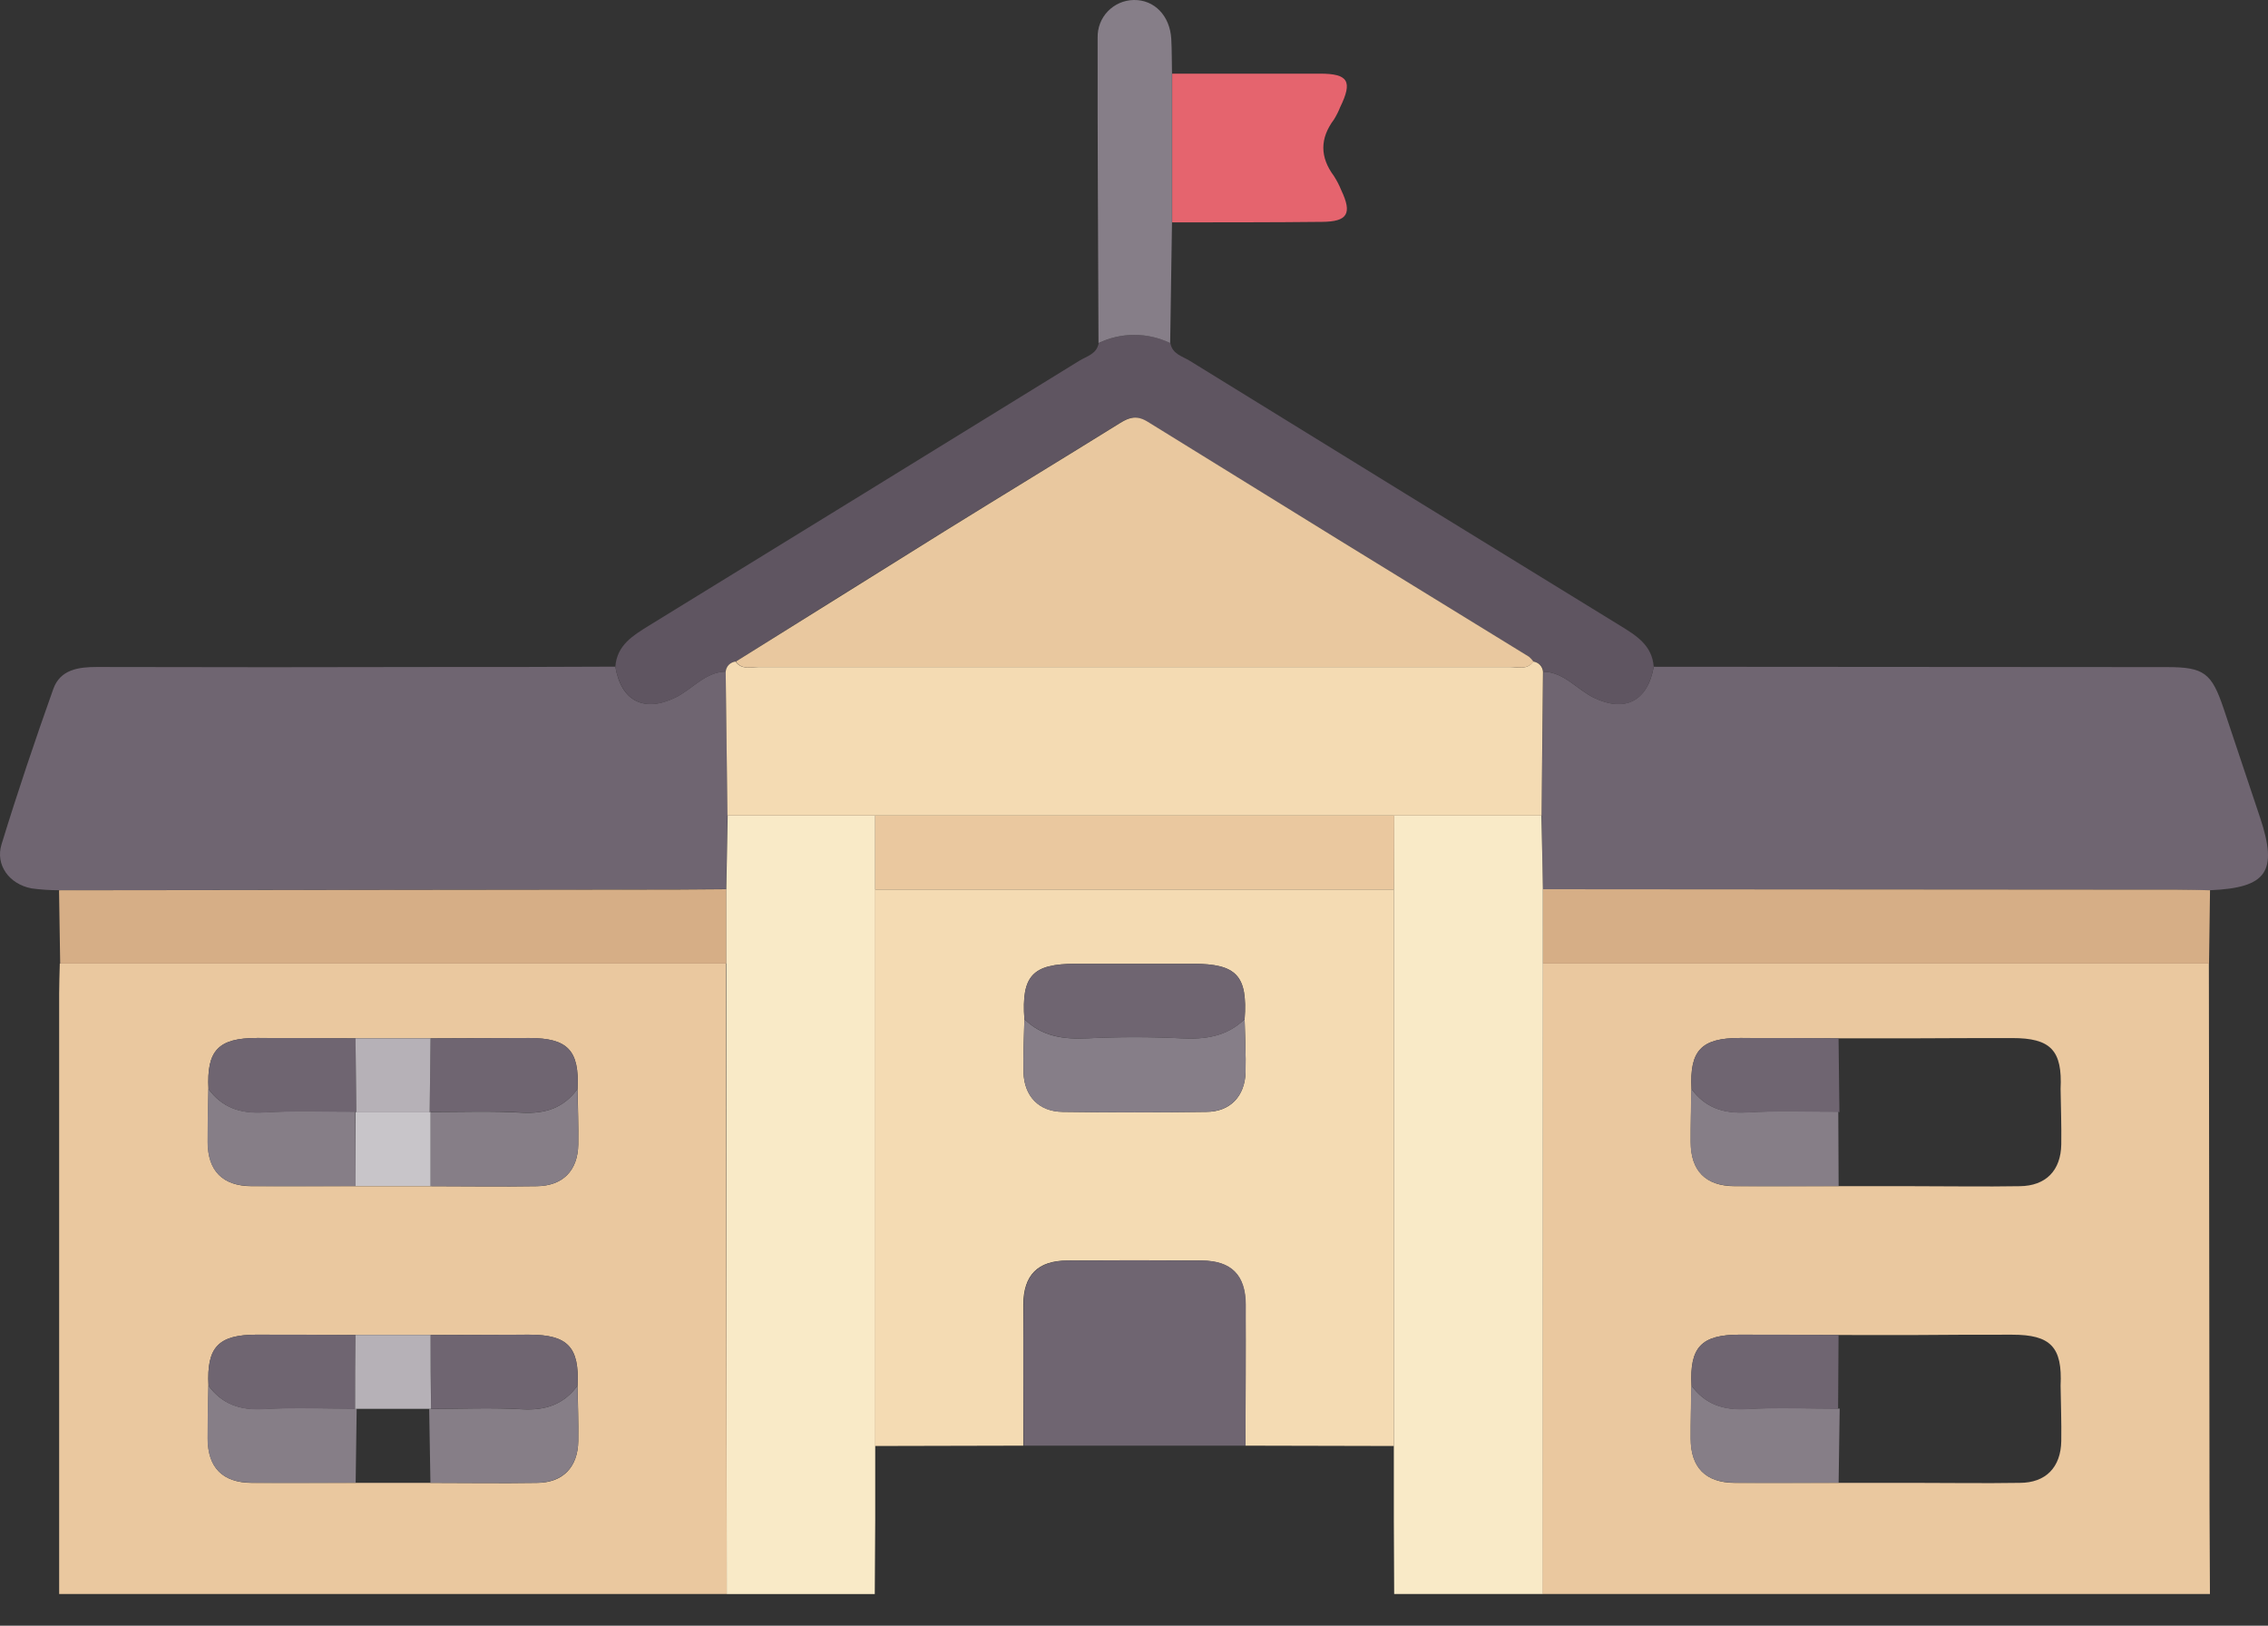 <svg width="60" height="43" viewBox="0 0 60 43" fill="none" xmlns="http://www.w3.org/2000/svg">
<rect x="0" y="0" width="60" height="43" fill="#333333" stroke="none"/>
<path d="M19.226 42.161H1.565C1.565 36.868 1.565 31.574 1.565 26.28C1.565 26.016 1.576 25.751 1.582 25.486H19.206L19.226 42.161ZM11.39 35.311H9.406C8.537 35.311 7.669 35.302 6.801 35.302C5.775 35.302 5.464 35.628 5.516 36.649C5.509 37.116 5.492 37.585 5.496 38.053C5.496 38.819 5.893 39.216 6.656 39.222C7.576 39.222 8.496 39.222 9.415 39.222H11.387C12.325 39.222 13.263 39.237 14.2 39.222C14.889 39.222 15.288 38.81 15.298 38.115C15.306 37.627 15.288 37.138 15.28 36.649C15.331 35.63 15.021 35.302 13.994 35.303C13.127 35.302 12.261 35.308 11.39 35.311ZM11.39 27.464H9.406C8.537 27.464 7.669 27.455 6.801 27.455C5.775 27.455 5.464 27.782 5.516 28.802C5.509 29.262 5.492 29.739 5.496 30.206C5.496 30.972 5.893 31.369 6.656 31.375C7.576 31.375 8.496 31.375 9.415 31.375H11.387C12.325 31.375 13.263 31.391 14.2 31.375C14.889 31.368 15.288 30.963 15.298 30.269C15.306 29.78 15.288 29.291 15.28 28.802C15.331 27.783 15.021 27.455 13.994 27.457C13.127 27.455 12.261 27.461 11.39 27.464Z" fill="#EAC89F"/>
<path d="M58.464 42.161H40.803L40.812 25.486H58.436C58.442 30.27 58.448 35.055 58.453 39.84C58.458 40.614 58.462 41.388 58.464 42.161ZM50.623 27.464H48.639C47.77 27.464 46.902 27.455 46.033 27.455C45.008 27.455 44.695 27.783 44.749 28.802C44.741 29.262 44.724 29.739 44.729 30.206C44.729 30.972 45.126 31.369 45.889 31.375C46.809 31.375 47.728 31.375 48.648 31.375H50.62C51.558 31.375 52.496 31.391 53.432 31.375C54.122 31.368 54.52 30.963 54.531 30.269C54.539 29.78 54.52 29.291 54.513 28.802C54.563 27.783 54.254 27.455 53.227 27.457C52.359 27.455 51.494 27.461 50.623 27.464ZM48.639 35.311C47.77 35.311 46.902 35.302 46.033 35.302C45.008 35.302 44.695 35.63 44.749 36.649C44.741 37.116 44.724 37.585 44.729 38.053C44.729 38.819 45.126 39.216 45.889 39.222C46.809 39.222 47.728 39.222 48.648 39.222H50.62C51.558 39.222 52.496 39.237 53.432 39.222C54.122 39.222 54.52 38.81 54.531 38.115C54.539 37.627 54.52 37.138 54.513 36.649C54.563 35.63 54.254 35.302 53.227 35.303C52.359 35.303 51.491 35.303 50.622 35.312L48.639 35.311Z" fill="#EAC89F"/>
<path d="M43.75 17.636L57.328 17.645C58.306 17.645 58.508 17.799 58.824 18.735C59.148 19.701 59.47 20.666 59.792 21.63C60.267 23.057 59.971 23.483 58.467 23.547C58.181 23.547 57.895 23.532 57.61 23.532L40.818 23.52C40.806 22.87 40.794 22.221 40.783 21.572L40.829 17.765C41.383 17.78 41.713 18.234 42.163 18.453C42.982 18.849 43.587 18.55 43.75 17.636Z" fill="#6F6571"/>
<path d="M1.562 23.547C1.318 23.547 1.073 23.531 0.831 23.498C0.25 23.386 -0.128 22.885 0.04 22.335C0.463 20.956 0.925 19.586 1.409 18.226C1.594 17.705 2.079 17.641 2.577 17.642C5.616 17.65 8.655 17.65 11.692 17.642C13.225 17.642 14.749 17.642 16.279 17.633C16.432 18.553 17.045 18.849 17.865 18.45C18.316 18.233 18.645 17.777 19.198 17.762C19.216 19.031 19.232 20.3 19.246 21.569C19.234 22.219 19.222 22.868 19.211 23.517C18.332 23.517 17.454 23.526 16.576 23.527L1.562 23.547Z" fill="#6F6571"/>
<path d="M19.198 17.765C18.645 17.78 18.316 18.235 17.865 18.453C17.045 18.852 16.44 18.55 16.279 17.636C16.319 17.069 16.739 16.813 17.16 16.553C20.958 14.22 24.753 11.885 28.547 9.546C28.744 9.423 29.017 9.367 29.066 9.074C29.362 8.932 29.686 8.858 30.014 8.858C30.342 8.858 30.666 8.932 30.962 9.074C31.011 9.367 31.284 9.423 31.48 9.546C35.273 11.887 39.069 14.222 42.868 16.553C43.291 16.813 43.708 17.069 43.749 17.636C43.587 18.556 42.983 18.853 42.163 18.453C41.713 18.234 41.383 17.78 40.828 17.765C40.822 17.697 40.793 17.634 40.746 17.585C40.698 17.537 40.635 17.506 40.568 17.498C40.531 17.451 40.489 17.408 40.442 17.371C37.082 15.299 33.716 13.226 30.344 11.152C30.067 10.982 29.872 11.033 29.624 11.187C28.084 12.145 26.535 13.085 24.993 14.041C23.145 15.189 21.302 16.342 19.463 17.498C19.395 17.505 19.331 17.535 19.283 17.584C19.234 17.633 19.204 17.697 19.198 17.765Z" fill="#5F5561"/>
<path d="M1.562 23.548L16.581 23.531C17.459 23.531 18.337 23.531 19.216 23.52V25.486H1.592C1.58 24.842 1.571 24.195 1.562 23.548Z" fill="#D6AE86"/>
<path d="M40.818 23.52L57.609 23.532C57.894 23.532 58.181 23.541 58.466 23.548C58.457 24.194 58.448 24.84 58.44 25.486H40.816C40.815 24.832 40.815 24.177 40.818 23.52Z" fill="#D6AE86"/>
<path d="M30.957 9.074C30.661 8.932 30.337 8.858 30.009 8.858C29.681 8.858 29.357 8.932 29.061 9.074C29.052 6.382 29.032 3.689 29.038 0.996C29.035 0.868 29.057 0.74 29.103 0.62C29.149 0.5 29.219 0.391 29.308 0.298C29.397 0.206 29.504 0.132 29.622 0.08C29.739 0.029 29.866 0.002 29.995 0C30.537 -0.009 30.951 0.415 30.986 1.03C31.003 1.337 30.998 1.643 31.005 1.95V5.884L30.957 9.074Z" fill="#867E88"/>
<path d="M31.01 5.882V1.948C32.312 1.948 33.615 1.948 34.918 1.948C35.672 1.948 35.788 2.15 35.454 2.835C35.409 2.949 35.354 3.058 35.289 3.162C34.915 3.663 34.916 4.155 35.289 4.656C35.366 4.776 35.432 4.903 35.485 5.036C35.776 5.649 35.65 5.863 34.979 5.868C33.655 5.883 32.337 5.88 31.01 5.882Z" fill="#E5646E"/>
<path d="M19.215 25.486V23.52C19.228 22.87 19.239 22.221 19.251 21.572H23.154C23.154 22.225 23.154 22.878 23.154 23.53C23.154 28.434 23.154 33.341 23.154 38.25C23.154 38.902 23.154 39.554 23.154 40.206L23.142 42.163H19.226C19.223 36.604 19.219 31.045 19.215 25.486Z" fill="#F9EAC7"/>
<path d="M40.817 23.52C40.817 24.176 40.817 24.831 40.817 25.486L40.808 42.161H36.883L36.874 40.201C36.874 39.548 36.874 38.897 36.874 38.246V23.527V21.569H40.777C40.793 22.221 40.806 22.871 40.817 23.52Z" fill="#F9EAC7"/>
<path d="M9.409 31.369C8.489 31.369 7.57 31.382 6.65 31.369C5.884 31.369 5.496 30.97 5.49 30.2C5.49 29.733 5.502 29.264 5.509 28.796C5.873 29.297 6.359 29.458 6.977 29.422C7.781 29.373 8.592 29.406 9.4 29.403C9.404 30.06 9.407 30.716 9.409 31.369Z" fill="#867E87"/>
<path d="M15.279 28.801C15.279 29.29 15.305 29.779 15.298 30.267C15.287 30.962 14.889 31.366 14.199 31.374C13.262 31.385 12.325 31.374 11.387 31.374C11.387 30.721 11.387 30.068 11.387 29.414C12.194 29.414 13.005 29.383 13.81 29.432C14.43 29.464 14.916 29.303 15.279 28.801Z" fill="#867E87"/>
<path d="M9.409 39.216C8.489 39.216 7.57 39.228 6.65 39.216C5.884 39.216 5.496 38.816 5.49 38.046C5.49 37.587 5.502 37.11 5.509 36.643C5.872 37.141 6.355 37.305 6.971 37.268C7.774 37.22 8.581 37.257 9.387 37.257H9.436C9.428 37.911 9.419 38.564 9.409 39.216Z" fill="#867E87"/>
<path d="M15.28 36.648C15.28 37.136 15.306 37.625 15.298 38.114C15.287 38.808 14.889 39.213 14.199 39.221C13.263 39.231 12.325 39.221 11.387 39.221C11.377 38.568 11.366 37.916 11.354 37.265H11.403C12.207 37.265 13.016 37.228 13.818 37.276C14.435 37.309 14.917 37.147 15.28 36.648Z" fill="#867E87"/>
<path d="M9.406 29.409C8.598 29.409 7.788 29.378 6.983 29.427C6.37 29.464 5.88 29.303 5.515 28.802C5.464 27.782 5.775 27.454 6.801 27.455C7.67 27.455 8.537 27.455 9.406 27.464L9.429 29.423L9.406 29.409Z" fill="#6F6571"/>
<path d="M15.28 28.801C14.916 29.303 14.431 29.464 13.813 29.427C13.008 29.378 12.198 29.412 11.39 29.409L11.367 29.421L11.39 27.464C12.258 27.464 13.127 27.455 13.995 27.455C15.019 27.454 15.326 27.782 15.28 28.801Z" fill="#6F6571"/>
<path d="M9.394 37.263C8.588 37.263 7.78 37.227 6.977 37.274C6.364 37.311 5.878 37.147 5.515 36.649C5.464 35.628 5.775 35.3 6.801 35.302C7.67 35.302 8.537 35.302 9.406 35.311C9.402 35.963 9.398 36.614 9.394 37.263Z" fill="#6F6571"/>
<path d="M15.28 36.647C14.917 37.147 14.436 37.309 13.818 37.274C13.017 37.227 12.207 37.263 11.403 37.263C11.403 36.614 11.399 35.963 11.391 35.311C12.258 35.311 13.127 35.302 13.996 35.302C15.02 35.3 15.326 35.628 15.28 36.647Z" fill="#6F6571"/>
<path d="M11.39 29.409C11.39 30.062 11.39 30.715 11.39 31.369H9.408C9.408 30.716 9.408 30.063 9.408 29.409L9.431 29.421H11.367L11.39 29.409Z" fill="#C8C5C9"/>
<path d="M11.367 29.423H9.428L9.405 27.466H11.39L11.367 29.423Z" fill="#B6B1B7"/>
<path d="M11.391 35.311C11.391 35.963 11.395 36.614 11.403 37.264H11.354H9.443H9.394C9.394 36.614 9.398 35.963 9.406 35.311H11.391Z" fill="#B6B1B7"/>
<path d="M48.641 31.369C47.722 31.369 46.802 31.382 45.883 31.369C45.117 31.369 44.729 30.97 44.723 30.2C44.723 29.733 44.735 29.264 44.743 28.796C45.106 29.297 45.592 29.458 46.209 29.422C47.014 29.373 47.825 29.406 48.632 29.403C48.636 30.06 48.639 30.716 48.641 31.369Z" fill="#867E87"/>
<path d="M48.641 39.216C47.722 39.216 46.802 39.228 45.883 39.216C45.117 39.216 44.729 38.816 44.723 38.046C44.723 37.587 44.735 37.11 44.743 36.643C45.106 37.142 45.589 37.303 46.205 37.268C47.006 37.22 47.814 37.257 48.62 37.257H48.669C48.661 37.911 48.651 38.564 48.641 39.216Z" fill="#867E87"/>
<path d="M48.639 29.409C47.831 29.409 47.021 29.378 46.216 29.427C45.603 29.464 45.113 29.303 44.749 28.802C44.696 27.783 45.008 27.454 46.034 27.455C46.903 27.455 47.77 27.455 48.639 27.464L48.662 29.421L48.639 29.409Z" fill="#6F6571"/>
<path d="M48.627 37.263C47.821 37.263 47.013 37.227 46.211 37.274C45.598 37.309 45.113 37.148 44.749 36.649C44.696 35.63 45.008 35.3 46.034 35.302C46.903 35.302 47.77 35.302 48.639 35.311C48.634 35.963 48.63 36.614 48.627 37.263Z" fill="#6F6571"/>
<path d="M40.782 21.572H36.879H23.149H19.245C19.23 20.303 19.214 19.034 19.198 17.765C19.204 17.698 19.233 17.634 19.28 17.585C19.328 17.537 19.391 17.506 19.458 17.498C19.624 17.727 19.867 17.643 20.079 17.643C26.703 17.643 33.325 17.643 39.947 17.643C40.16 17.643 40.406 17.727 40.56 17.498C40.627 17.506 40.69 17.537 40.737 17.585C40.785 17.634 40.814 17.698 40.82 17.765L40.782 21.572Z" fill="#F4DBB3"/>
<path d="M40.568 17.498C40.404 17.727 40.16 17.642 39.955 17.642C33.333 17.642 26.71 17.642 20.087 17.642C19.876 17.642 19.628 17.727 19.467 17.498C21.314 16.346 23.16 15.194 25.005 14.041C26.547 13.085 28.096 12.145 29.637 11.187C29.885 11.034 30.079 10.982 30.357 11.152C33.716 13.232 37.081 15.305 40.45 17.371C40.494 17.409 40.534 17.452 40.568 17.498Z" fill="#E9C89F"/>
<path d="M36.876 23.527V38.247L32.95 38.238C32.95 36.995 32.962 35.751 32.95 34.508C32.95 33.725 32.567 33.348 31.785 33.342C30.602 33.332 29.419 33.332 28.237 33.342C27.454 33.342 27.076 33.725 27.071 34.508C27.071 35.751 27.071 36.995 27.071 38.238L23.142 38.247C23.142 33.343 23.142 28.436 23.142 23.527H36.876ZM32.927 26.957C33.008 25.808 32.715 25.494 31.569 25.492H28.459C27.312 25.492 27.02 25.808 27.1 26.957C27.091 27.426 27.065 27.897 27.077 28.364C27.096 28.997 27.485 29.401 28.115 29.409C29.381 29.427 30.647 29.427 31.914 29.409C32.542 29.409 32.933 28.997 32.951 28.364C32.964 27.89 32.936 27.431 32.927 26.957Z" fill="#F4DBB3"/>
<path d="M36.876 23.527H23.152C23.152 22.875 23.152 22.222 23.152 21.569H36.882C36.879 22.222 36.877 22.875 36.876 23.527Z" fill="#EAC89F"/>
<path d="M32.95 38.238H27.08C27.08 36.995 27.067 35.751 27.08 34.508C27.08 33.725 27.463 33.348 28.247 33.342C29.43 33.333 30.612 33.333 31.794 33.342C32.576 33.342 32.955 33.725 32.959 34.508C32.961 35.751 32.95 36.995 32.95 38.238Z" fill="#6F6571"/>
<path d="M32.927 26.957C32.936 27.426 32.964 27.895 32.952 28.364C32.933 28.997 32.542 29.401 31.914 29.409C30.648 29.426 29.382 29.426 28.115 29.409C27.485 29.409 27.096 28.997 27.077 28.364C27.065 27.896 27.091 27.426 27.1 26.957C27.569 27.417 28.135 27.495 28.768 27.464C29.597 27.423 30.432 27.423 31.261 27.464C31.893 27.495 32.458 27.412 32.927 26.957Z" fill="#867E88"/>
<path d="M32.927 26.957C32.458 27.417 31.892 27.495 31.261 27.465C30.432 27.423 29.597 27.423 28.768 27.465C28.135 27.495 27.569 27.411 27.1 26.957C27.02 25.808 27.312 25.494 28.459 25.492H31.571C32.715 25.494 33.008 25.808 32.927 26.957Z" fill="#6F6571"/>
</svg>

